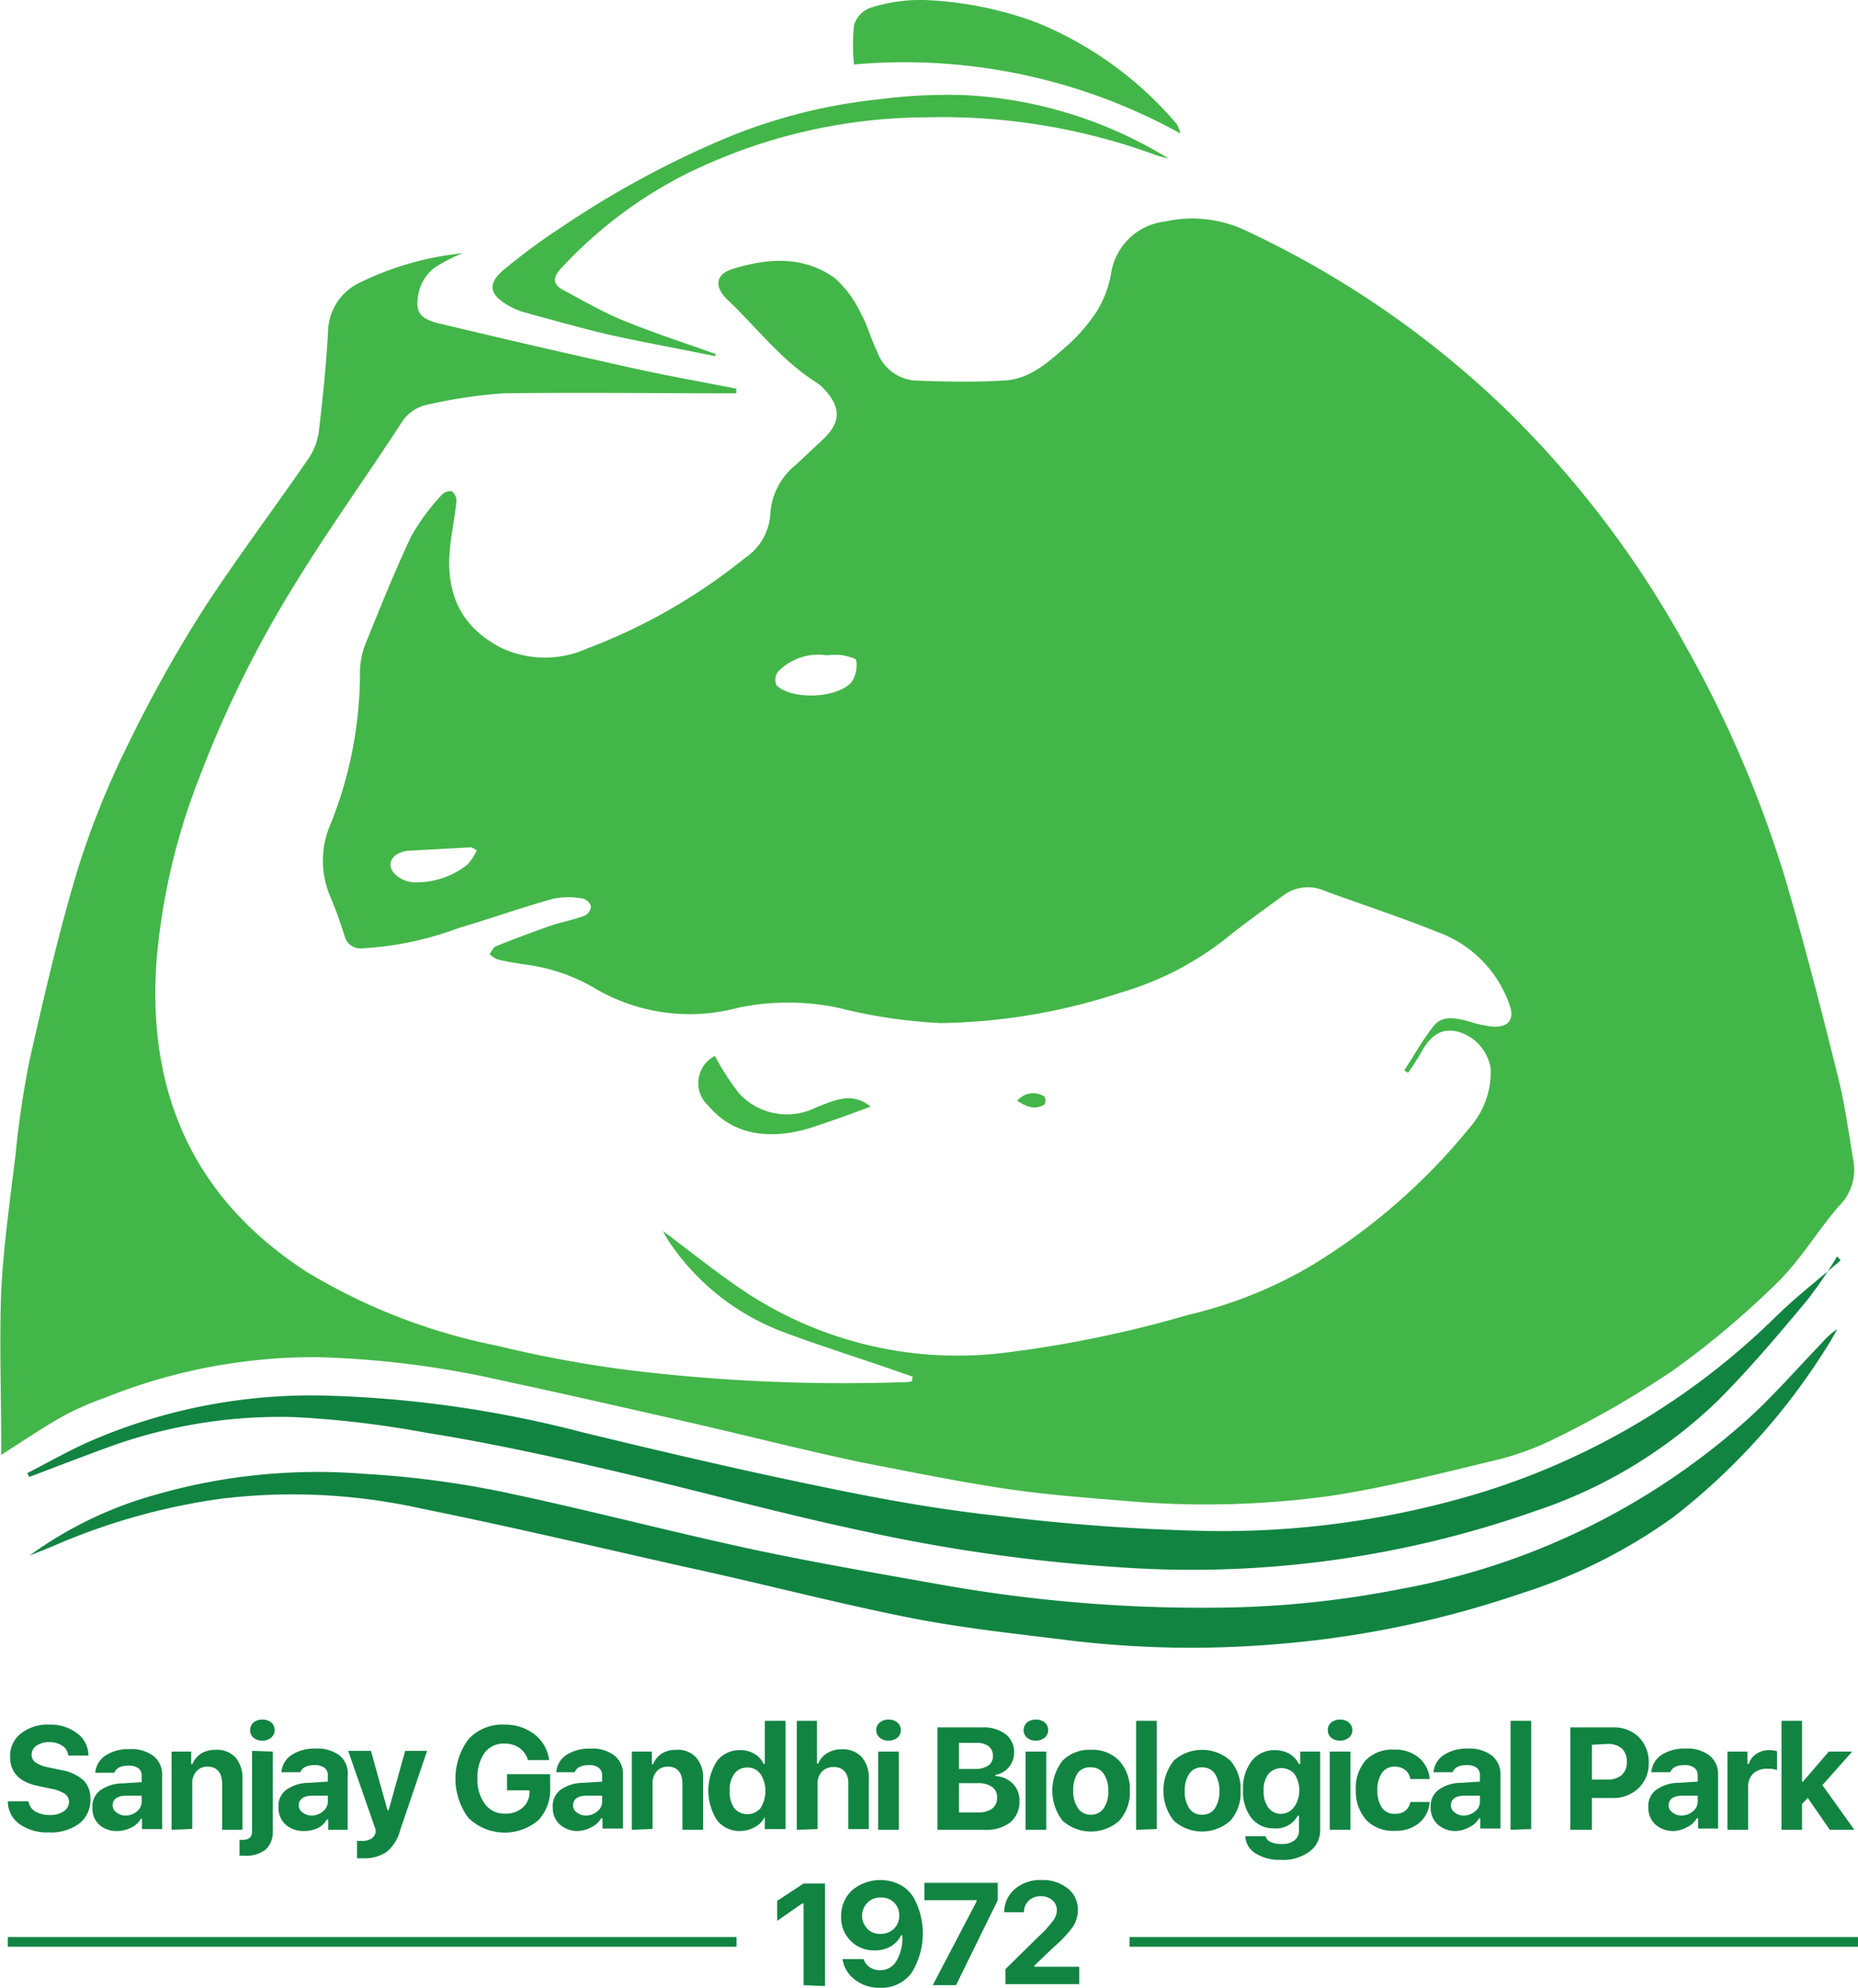 <svg xmlns="http://www.w3.org/2000/svg" viewBox="0 0 106.89 114.36"><defs><style>.cls-1{fill:#128442;}.cls-2{fill:#43b649;}</style></defs><g id="Layer_2" data-name="Layer 2"><g id="Layer_1-2" data-name="Layer 1"><path class="cls-1" d="M1.69,89.5A22.57,22.57,0,0,1,8.93,86a33.64,33.64,0,0,1,12-1.21,54.88,54.88,0,0,1,7.78,1c4.81,1,9.57,2.26,14.37,3.3,3.67.79,7.37,1.42,11.07,2.08a85.62,85.62,0,0,0,16.06,1.32,56.72,56.72,0,0,0,10.4-1.08,40.79,40.79,0,0,0,19.92-9.75c1.52-1.38,2.87-2.94,4.3-4.42a3.84,3.84,0,0,1,.87-.77c-.17.29-.32.58-.5.86a37.57,37.57,0,0,1-8.89,9.92,30.9,30.9,0,0,1-8.79,4.42A57.72,57.72,0,0,1,73.31,94.6a58.23,58.23,0,0,1-11.66-.21c-3.11-.39-6.24-.71-9.31-1.32-4.34-.86-8.63-2-13-2.94C34.33,89,29.28,87.81,24.2,86.78a34.2,34.2,0,0,0-11.46-.56A36.76,36.76,0,0,0,3.17,88.9C2.68,89.11,2.18,89.3,1.69,89.5Z" transform="translate(0 0)"/><path class="cls-1" d="M1.57,84.75c1.33-.68,2.64-1.44,4-2a32,32,0,0,1,13.12-2.46,65.5,65.5,0,0,1,14.81,2.11c4.54,1.1,9.09,2.17,13.67,3.11,3.3.69,6.63,1.3,10,1.67a119.24,119.24,0,0,0,12.37.9,51.18,51.18,0,0,0,15.53-2.17,41.6,41.6,0,0,0,17.06-10.13c1.18-1.16,2.5-2.18,3.76-3.27l-.2-.23A25.49,25.49,0,0,1,104,74.76c-1.66,2-3.31,3.94-5.11,5.76a27.65,27.65,0,0,1-10.59,6.42,59.44,59.44,0,0,1-24,3.22,97.57,97.57,0,0,1-14.75-2.1C44.56,87,39.56,85.6,34.5,84.44c-3.28-.76-6.59-1.47-9.91-2A58,58,0,0,0,17,81.53,28.81,28.81,0,0,0,6.2,83.27c-1.51.55-3,1.13-4.52,1.7Z" transform="translate(0 0)"/><path class="cls-2" d="M.07,83.7c0-.11,0-.34,0-.58,0-3-.11-5.91,0-8.85.13-2.61.51-5.21.82-7.81A54.62,54.62,0,0,1,1.7,61c.83-3.66,1.67-7.32,2.75-10.91a48.65,48.65,0,0,1,2.89-7.21,77.28,77.28,0,0,1,4.29-7.71c1.94-3,4.13-5.89,6.16-8.85a3.7,3.7,0,0,0,.57-1.66c.22-1.85.41-3.71.51-5.57a3.21,3.21,0,0,1,1.61-2.72,17.35,17.35,0,0,1,6.13-1.8,9,9,0,0,0-1.65.86,2.56,2.56,0,0,0-.85,1.3c-.28,1.19,0,1.6,1.16,1.88q5.51,1.32,11,2.54c2,.45,4.06.81,6.09,1.21v.27c-4.46,0-8.93-.06-13.4,0a27.68,27.68,0,0,0-4.31.64,2.31,2.31,0,0,0-1.6,1.12c-2,3.08-4.16,6.07-6.08,9.21a64.73,64.73,0,0,0-5.49,11.1A37.4,37.4,0,0,0,9,55.34c-.52,7.54,2.13,13.59,8.59,17.8a34,34,0,0,0,11,4.28,69.69,69.69,0,0,0,7.31,1.37,101.76,101.76,0,0,0,15.71.74c.28,0,.56,0,.84-.06l.06-.27L51,78.68c-2-.69-4-1.32-6-2.07a13.71,13.71,0,0,1-6.54-5.22,6.07,6.07,0,0,1-.31-.56c1.65,1.23,3.16,2.46,4.78,3.53A22.16,22.16,0,0,0,58,77.8a66.91,66.91,0,0,0,10.38-2.16,25.19,25.19,0,0,0,7-2.79,35.37,35.37,0,0,0,9.19-8,4.85,4.85,0,0,0,1.19-3.36,2.63,2.63,0,0,0-1.93-2.15c-.89-.19-1.51.19-2.06,1.19a13.43,13.43,0,0,1-.77,1.19l-.21-.14c.56-.86,1.06-1.77,1.7-2.57.51-.62,1.27-.44,2-.25a6.48,6.48,0,0,0,1.49.31c.83,0,1.14-.44.88-1.21a6.83,6.83,0,0,0-4.19-4.25c-2.13-.86-4.31-1.57-6.47-2.36a2.35,2.35,0,0,0-2.32.23c-1.17.86-2.36,1.7-3.49,2.62a17.8,17.8,0,0,1-5.9,3,34.53,34.53,0,0,1-10.35,1.76,29.93,29.93,0,0,1-5.91-.88,14.07,14.07,0,0,0-5.78,0,10.72,10.72,0,0,1-8.29-1.16,10.55,10.55,0,0,0-4.11-1.35c-.48-.09-1-.16-1.44-.28a1.53,1.53,0,0,1-.44-.29c.11-.16.2-.39.36-.46,1-.4,2-.78,3-1.13.68-.24,1.4-.38,2.09-.62a.68.68,0,0,0,.38-.53.64.64,0,0,0-.47-.46,4.33,4.33,0,0,0-1.68,0c-1.85.51-3.66,1.16-5.49,1.7a18.69,18.69,0,0,1-5.53,1.16.93.93,0,0,1-1-.7c-.25-.77-.51-1.54-.83-2.28a5.25,5.25,0,0,1,.06-4.27,23.49,23.49,0,0,0,1.65-8.61A4.43,4.43,0,0,1,21,37.11c.85-2.1,1.69-4.21,2.66-6.26a12.35,12.35,0,0,1,1.72-2.34.7.7,0,0,1,.61-.25.71.71,0,0,1,.27.59c-.09.83-.25,1.65-.35,2.48-.3,2.51.38,4.58,2.84,5.9a5.89,5.89,0,0,0,5,.09,32.91,32.91,0,0,0,9.11-5.22,3.27,3.27,0,0,0,1.46-2.6,3.93,3.93,0,0,1,1.49-2.78l1.48-1.39c1.1-1,1.13-1.9.07-3a2.64,2.64,0,0,0-.37-.31c-2-1.25-3.45-3.17-5.15-4.79-.76-.73-.68-1.44.29-1.75,2-.63,4.09-.79,5.91.53a6.4,6.4,0,0,1,1.5,2.05c.38.68.57,1.46.92,2.16a2.51,2.51,0,0,0,2.13,1.67c1.72.07,3.46.11,5.19,0,1.49-.07,2.56-1.09,3.61-2a9.85,9.85,0,0,0,1.72-2,6.17,6.17,0,0,0,.81-2.15,3.55,3.55,0,0,1,3.12-3,7.19,7.19,0,0,1,4.64.53A55.11,55.11,0,0,1,86.9,23.81,58.09,58.09,0,0,1,96.88,37a66.74,66.74,0,0,1,5.77,13.37c1.13,3.81,2.11,7.65,3.07,11.5.41,1.62.63,3.29.91,4.94a2.92,2.92,0,0,1-.83,2.57c-1.24,1.43-2.22,3.11-3.56,4.42a49.8,49.8,0,0,1-6.06,5.09,56,56,0,0,1-6.6,3.81,16.23,16.23,0,0,1-3.72,1.35c-3.07.74-6.14,1.52-9.25,2a52.45,52.45,0,0,1-11.75.31c-2.31-.19-4.63-.36-6.93-.7-2.82-.42-5.64-1-8.43-1.54-3.33-.71-6.63-1.55-9.94-2.31C36,81,32.5,80.2,29,79.45a54,54,0,0,0-10.75-1.37A32.19,32.19,0,0,0,6.1,80.39a18.29,18.29,0,0,0-2.32,1C2.53,82.08,1.33,82.9.07,83.7Zm47.49-46a3.23,3.23,0,0,0-2.81.95.8.8,0,0,0-.08.77c.88.88,3.59.76,4.35-.22A1.81,1.81,0,0,0,49.26,38c0-.13-.52-.25-.82-.31A4.88,4.88,0,0,0,47.56,37.7ZM27.43,48.91c-.21-.1-.28-.17-.35-.16l-3.53.19a1.76,1.76,0,0,0-.4.07c-.76.24-.92.89-.31,1.39a1.74,1.74,0,0,0,.95.36,4.75,4.75,0,0,0,3.08-1A2.87,2.87,0,0,0,27.43,48.91Z" transform="translate(0 0)"/><path class="cls-2" d="M41.15,20.49c-2-.41-4.07-.78-6.09-1.23-1.68-.39-3.34-.87-5-1.32a4.17,4.17,0,0,1-.81-.36c-1.13-.65-1.23-1.27-.21-2.11a36.45,36.45,0,0,1,3.26-2.4,55.24,55.24,0,0,1,9-4.93A31.41,31.41,0,0,1,50.6,5.71a30.37,30.37,0,0,1,4.85-.24A24.74,24.74,0,0,1,67.23,9.12c-.24-.06-.48-.11-.71-.19a35.69,35.69,0,0,0-13.2-2.18,31.42,31.42,0,0,0-13.93,3.3,25.3,25.3,0,0,0-7.13,5.41c-.47.52-.46.9.13,1.22,1.15.61,2.27,1.27,3.47,1.76,1.74.71,3.54,1.29,5.31,1.93Z" transform="translate(0 0)"/><path class="cls-2" d="M49.13,3.71a11.11,11.11,0,0,1,0-2.25,1.52,1.52,0,0,1,.91-1A9.4,9.4,0,0,1,53.17,0a20.93,20.93,0,0,1,6.48,1.3A20.93,20.93,0,0,1,67.7,7.14a2.59,2.59,0,0,1,.21.54A32.8,32.8,0,0,0,49.13,3.71Z" transform="translate(0 0)"/><path class="cls-2" d="M50.07,63.67c-1,.38-2.12.78-3.2,1.14-2.4.81-4.64.57-6.11-1.19a1.75,1.75,0,0,1,.37-2.87,14,14,0,0,0,1.42,2.19,3.75,3.75,0,0,0,4.41.77c1-.39,2-.9,3.06-.1C50.07,63.65,50.11,63.72,50.07,63.67Z" transform="translate(0 0)"/><path class="cls-2" d="M58.52,63.33a1.19,1.19,0,0,1,1.57-.24.49.49,0,0,1,0,.45C59.54,63.88,59.07,63.68,58.52,63.33Z" transform="translate(0 0)"/><path class="cls-1" d="M.45,103.63H1.64a.78.78,0,0,0,.38.58,1.59,1.59,0,0,0,.86.21,1.33,1.33,0,0,0,.78-.21.63.63,0,0,0,.31-.55.55.55,0,0,0-.24-.46,2.16,2.16,0,0,0-.78-.29l-.76-.16c-1.07-.22-1.61-.78-1.61-1.68a1.65,1.65,0,0,1,.62-1.34,2.49,2.49,0,0,1,1.64-.51,2.51,2.51,0,0,1,1.6.5A1.61,1.61,0,0,1,5.09,101H3.93a.78.78,0,0,0-.34-.56,1.27,1.27,0,0,0-.74-.21,1.23,1.23,0,0,0-.75.2.61.61,0,0,0-.28.53.53.53,0,0,0,.23.44,2,2,0,0,0,.74.28l.71.15a2.58,2.58,0,0,1,1.3.59,1.46,1.46,0,0,1,.4,1.09,1.69,1.69,0,0,1-.64,1.4,2.72,2.72,0,0,1-1.75.51,2.73,2.73,0,0,1-1.69-.48A1.62,1.62,0,0,1,.45,103.63Z" transform="translate(0 0)"/><path class="cls-1" d="M6.79,105.34A1.51,1.51,0,0,1,5.73,105a1.25,1.25,0,0,1-.41-1,1.14,1.14,0,0,1,.45-1,2.22,2.22,0,0,1,1.29-.4l1.09-.07v-.36a.52.52,0,0,0-.19-.44.92.92,0,0,0-.57-.15c-.44,0-.71.14-.81.41H5.48a1.32,1.32,0,0,1,.6-1,2.4,2.4,0,0,1,1.38-.36,2.12,2.12,0,0,1,1.38.4,1.38,1.38,0,0,1,.49,1.13v3.07H8.17v-.59H8.1a1.23,1.23,0,0,1-.52.49A1.83,1.83,0,0,1,6.79,105.34Zm.39-.89a1,1,0,0,0,.7-.24.71.71,0,0,0,.27-.57v-.33l-.91,0c-.5,0-.76.22-.76.55a.46.46,0,0,0,.2.39A.78.78,0,0,0,7.18,104.45Z" transform="translate(0 0)"/><path class="cls-1" d="M9.87,105.27v-4.5H11v.72h.07a1.37,1.37,0,0,1,.5-.61,1.59,1.59,0,0,1,.84-.21,1.44,1.44,0,0,1,1.14.44,1.82,1.82,0,0,1,.4,1.25v2.91H12.78v-2.63c0-.63-.28-1-.83-1a.8.8,0,0,0-.65.27,1,1,0,0,0-.24.71v2.6Z" transform="translate(0 0)"/><path class="cls-1" d="M15.69,100.77v4.64a1.33,1.33,0,0,1-.41,1,1.78,1.78,0,0,1-1.19.35l-.31,0v-.91h.15a.66.66,0,0,0,.44-.12.5.5,0,0,0,.13-.39v-4.61Zm-.59-.63a.77.77,0,0,1-.52-.17.57.57,0,0,1-.19-.43.58.58,0,0,1,.19-.44.77.77,0,0,1,.52-.17.77.77,0,0,1,.51.17.58.58,0,0,1,.19.44.55.55,0,0,1-.2.43A.74.74,0,0,1,15.1,100.14Z" transform="translate(0 0)"/><path class="cls-1" d="M17.5,105.34a1.53,1.53,0,0,1-1.07-.37,1.28,1.28,0,0,1-.41-1,1.14,1.14,0,0,1,.45-1,2.23,2.23,0,0,1,1.3-.4l1.09-.07v-.36a.53.53,0,0,0-.2-.44.91.91,0,0,0-.56-.15c-.44,0-.72.14-.82.41H16.19a1.31,1.31,0,0,1,.59-1,2.42,2.42,0,0,1,1.38-.36,2.08,2.08,0,0,1,1.38.4A1.35,1.35,0,0,1,20,102.2v3.07H18.88v-.59H18.8a1.18,1.18,0,0,1-.52.49A1.79,1.79,0,0,1,17.5,105.34Zm.39-.89a1,1,0,0,0,.69-.24.72.72,0,0,0,.28-.57v-.33l-.91,0c-.51,0-.76.22-.76.55a.45.45,0,0,0,.19.39A.81.81,0,0,0,17.89,104.45Z" transform="translate(0 0)"/><path class="cls-1" d="M21,106.91h-.46v-1h.27a1,1,0,0,0,.54-.12.61.61,0,0,0,.26-.37l0-.16-1.58-4.53h1.31l.95,3.41h.07l.95-3.41h1.26l-1.55,4.57a2.41,2.41,0,0,1-.75,1.22A2.17,2.17,0,0,1,21,106.91Z" transform="translate(0 0)"/><path class="cls-1" d="M31.65,102.87a2.54,2.54,0,0,1-.7,1.87,3,3,0,0,1-4-.15,3.8,3.8,0,0,1,0-4.53A2.63,2.63,0,0,1,29,99.22a2.76,2.76,0,0,1,1.75.56,2.21,2.21,0,0,1,.84,1.48H30.37a1.28,1.28,0,0,0-.49-.7,1.46,1.46,0,0,0-.87-.25,1.35,1.35,0,0,0-1.13.53,2.4,2.4,0,0,0-.41,1.47,2.31,2.31,0,0,0,.43,1.48,1.37,1.37,0,0,0,1.15.55,1.44,1.44,0,0,0,1-.33,1.16,1.16,0,0,0,.41-.86V103H29.17v-.93h2.48Z" transform="translate(0 0)"/><path class="cls-1" d="M33.28,105.34a1.53,1.53,0,0,1-1.07-.37,1.28,1.28,0,0,1-.41-1,1.14,1.14,0,0,1,.45-1,2.25,2.25,0,0,1,1.3-.4l1.09-.07v-.36a.53.53,0,0,0-.2-.44.91.91,0,0,0-.56-.15c-.44,0-.71.14-.82.41H32a1.31,1.31,0,0,1,.59-1,2.44,2.44,0,0,1,1.38-.36,2.08,2.08,0,0,1,1.38.4,1.35,1.35,0,0,1,.49,1.13v3.07H34.66v-.59h-.08a1.18,1.18,0,0,1-.52.49A1.79,1.79,0,0,1,33.28,105.34Zm.39-.89a1,1,0,0,0,.69-.24.69.69,0,0,0,.28-.57v-.33l-.91,0c-.51,0-.76.22-.76.55a.45.45,0,0,0,.19.39A.81.81,0,0,0,33.67,104.45Z" transform="translate(0 0)"/><path class="cls-1" d="M36.35,105.27v-4.5H37.5v.72h.08a1.25,1.25,0,0,1,.5-.61,1.55,1.55,0,0,1,.83-.21,1.42,1.42,0,0,1,1.14.44,1.77,1.77,0,0,1,.4,1.25v2.91H39.26v-2.63c0-.63-.27-1-.83-1a.83.83,0,0,0-.65.27,1,1,0,0,0-.24.71v2.6Z" transform="translate(0 0)"/><path class="cls-1" d="M42.59,105.34a1.62,1.62,0,0,1-1.34-.62,3.16,3.16,0,0,1,0-3.41,1.62,1.62,0,0,1,1.34-.62,1.55,1.55,0,0,1,.81.21,1.29,1.29,0,0,1,.53.58H44V99h1.19v6.23H44v-.7H44a1.31,1.31,0,0,1-.55.57A1.73,1.73,0,0,1,42.59,105.34Zm1.15-3.29a.88.88,0,0,0-.75-.36.9.9,0,0,0-.74.35,1.58,1.58,0,0,0-.27,1,1.61,1.61,0,0,0,.27,1,1,1,0,0,0,1.49,0,1.84,1.84,0,0,0,0-2Z" transform="translate(0 0)"/><path class="cls-1" d="M45.84,105.27V99H47v2.46h.07a1.27,1.27,0,0,1,.52-.6,1.5,1.5,0,0,1,.84-.22,1.48,1.48,0,0,1,1.14.44,1.78,1.78,0,0,1,.41,1.25v2.9H48.8v-2.62a1,1,0,0,0-.21-.7.8.8,0,0,0-.62-.25.89.89,0,0,0-.69.27,1,1,0,0,0-.25.72v2.58Z" transform="translate(0 0)"/><path class="cls-1" d="M51.12,100.14a.75.75,0,0,1-.51-.17.55.55,0,0,1-.2-.43.56.56,0,0,1,.2-.44.75.75,0,0,1,.51-.17.77.77,0,0,1,.51.17.55.55,0,0,1,.19.44.54.54,0,0,1-.19.43A.77.77,0,0,1,51.12,100.14Zm-.6,5.13v-4.5h1.19v4.5Z" transform="translate(0 0)"/><path class="cls-1" d="M56.58,105.27H53.93V99.38h2.58a2.08,2.08,0,0,1,1.34.39,1.29,1.29,0,0,1,.49,1.08,1.29,1.29,0,0,1-1.07,1.26v.07a1.49,1.49,0,0,1,1,.44,1.35,1.35,0,0,1,.38,1,1.53,1.53,0,0,1-.55,1.24A2.27,2.27,0,0,1,56.58,105.27Zm-1.41-5v1.5h.92a1.29,1.29,0,0,0,.77-.2.63.63,0,0,0,.26-.55.66.66,0,0,0-.24-.55,1.06,1.06,0,0,0-.68-.2Zm0,4h1.1a1.28,1.28,0,0,0,.81-.22.75.75,0,0,0,.28-.63.7.7,0,0,0-.29-.62,1.39,1.39,0,0,0-.83-.21H55.17Z" transform="translate(0 0)"/><path class="cls-1" d="M59.59,100.14a.77.77,0,0,1-.51-.17.57.57,0,0,1-.19-.43.58.58,0,0,1,.19-.44.77.77,0,0,1,.51-.17.77.77,0,0,1,.52.17.58.58,0,0,1,.19.44.55.55,0,0,1-.2.43A.77.77,0,0,1,59.59,100.14ZM59,105.27v-4.5h1.19v4.5Z" transform="translate(0 0)"/><path class="cls-1" d="M64.39,104.75a2.45,2.45,0,0,1-3.26,0,2.83,2.83,0,0,1,0-3.46,2.17,2.17,0,0,1,1.63-.62,2.13,2.13,0,0,1,1.62.62A2.41,2.41,0,0,1,65,103,2.45,2.45,0,0,1,64.39,104.75Zm-1.63-.35a.85.85,0,0,0,.73-.36,1.67,1.67,0,0,0,.27-1,1.69,1.69,0,0,0-.27-1,.85.85,0,0,0-.73-.36A.87.87,0,0,0,62,102a1.77,1.77,0,0,0-.26,1,1.75,1.75,0,0,0,.26,1A.85.85,0,0,0,62.76,104.4Z" transform="translate(0 0)"/><path class="cls-1" d="M65.36,105.27V99h1.19v6.23Z" transform="translate(0 0)"/><path class="cls-1" d="M70.78,104.75a2.44,2.44,0,0,1-3.25,0,2.79,2.79,0,0,1,0-3.46,2.44,2.44,0,0,1,3.25,0,2.45,2.45,0,0,1,.59,1.73A2.41,2.41,0,0,1,70.78,104.75Zm-1.63-.35a.85.85,0,0,0,.74-.36,1.75,1.75,0,0,0,.26-1,1.77,1.77,0,0,0-.26-1,.87.87,0,0,0-.74-.36.85.85,0,0,0-.73.36,1.69,1.69,0,0,0-.26,1,1.67,1.67,0,0,0,.26,1A.84.84,0,0,0,69.15,104.4Z" transform="translate(0 0)"/><path class="cls-1" d="M73.7,107a2.64,2.64,0,0,1-1.45-.36,1.23,1.23,0,0,1-.61-1h1.17a.49.49,0,0,0,.29.33,1.4,1.4,0,0,0,.62.12,1.19,1.19,0,0,0,.75-.21.72.72,0,0,0,.26-.59v-.83h-.07a1.42,1.42,0,0,1-1.36.73A1.61,1.61,0,0,1,72,104.6a2.47,2.47,0,0,1-.49-1.62,2.6,2.6,0,0,1,.5-1.67,1.64,1.64,0,0,1,1.35-.62,1.61,1.61,0,0,1,.82.21,1.42,1.42,0,0,1,.55.59h.07v-.72h1.15v4.49a1.5,1.5,0,0,1-.6,1.25A2.52,2.52,0,0,1,73.7,107Zm.77-3.06a1.72,1.72,0,0,0,0-1.88,1,1,0,0,0-1.5,0,1.51,1.51,0,0,0-.27,1,1.48,1.48,0,0,0,.27.94.89.89,0,0,0,.75.35A.9.9,0,0,0,74.47,103.92Z" transform="translate(0 0)"/><path class="cls-1" d="M77.09,100.14a.77.77,0,0,1-.51-.17.54.54,0,0,1-.19-.43.55.55,0,0,1,.19-.44.77.77,0,0,1,.51-.17.73.73,0,0,1,.51.17.56.56,0,0,1,.2.44.55.55,0,0,1-.2.43A.77.77,0,0,1,77.09,100.14Zm-.59,5.13v-4.5h1.19v4.5Z" transform="translate(0 0)"/><path class="cls-1" d="M82.25,102.35H81.14a.83.83,0,0,0-.3-.52.94.94,0,0,0-.6-.19.85.85,0,0,0-.74.36,1.69,1.69,0,0,0-.26,1,1.76,1.76,0,0,0,.26,1,.87.87,0,0,0,.74.35.93.93,0,0,0,.6-.17.88.88,0,0,0,.3-.51h1.11a1.72,1.72,0,0,1-.61,1.21,2.08,2.08,0,0,1-1.4.45,2.13,2.13,0,0,1-1.63-.61A2.49,2.49,0,0,1,78,103a2.42,2.42,0,0,1,.57-1.73,2.12,2.12,0,0,1,1.63-.61,2.09,2.09,0,0,1,1.41.45A1.77,1.77,0,0,1,82.25,102.35Z" transform="translate(0 0)"/><path class="cls-1" d="M83.78,105.34a1.51,1.51,0,0,1-1.06-.37,1.25,1.25,0,0,1-.41-1,1.14,1.14,0,0,1,.45-1,2.22,2.22,0,0,1,1.29-.4l1.09-.07v-.36a.52.52,0,0,0-.19-.44.92.92,0,0,0-.57-.15c-.44,0-.71.14-.81.41h-1.1a1.32,1.32,0,0,1,.6-1,2.4,2.4,0,0,1,1.38-.36,2.12,2.12,0,0,1,1.38.4,1.38,1.38,0,0,1,.49,1.13v3.07H85.16v-.59h-.07a1.23,1.23,0,0,1-.52.49A1.83,1.83,0,0,1,83.78,105.34Zm.39-.89a1,1,0,0,0,.69-.24.69.69,0,0,0,.28-.57v-.33l-.91,0c-.51,0-.76.22-.76.55a.46.46,0,0,0,.2.39A.76.76,0,0,0,84.17,104.45Z" transform="translate(0 0)"/><path class="cls-1" d="M86.9,105.27V99h1.19v6.23Z" transform="translate(0 0)"/><path class="cls-1" d="M90.34,99.38H92.8a2,2,0,0,1,1.48.56,2,2,0,0,1,.57,1.47,1.94,1.94,0,0,1-.59,1.47,2.08,2.08,0,0,1-1.52.56H91.58v1.83H90.34Zm1.24,1v2h.89a1.23,1.23,0,0,0,.83-.26,1,1,0,0,0,.29-.76,1,1,0,0,0-.29-.77,1.2,1.2,0,0,0-.82-.26Z" transform="translate(0 0)"/><path class="cls-1" d="M96.31,105.34a1.53,1.53,0,0,1-1.07-.37,1.28,1.28,0,0,1-.41-1,1.14,1.14,0,0,1,.45-1,2.23,2.23,0,0,1,1.3-.4l1.09-.07v-.36a.53.53,0,0,0-.2-.44.91.91,0,0,0-.56-.15c-.44,0-.72.14-.82.41H95a1.31,1.31,0,0,1,.59-1,2.42,2.42,0,0,1,1.38-.36,2.08,2.08,0,0,1,1.38.4,1.35,1.35,0,0,1,.49,1.13v3.07H97.69v-.59h-.08a1.18,1.18,0,0,1-.52.49A1.79,1.79,0,0,1,96.31,105.34Zm.39-.89a1,1,0,0,0,.69-.24.72.72,0,0,0,.28-.57v-.33l-.91,0c-.51,0-.76.22-.76.55a.45.45,0,0,0,.19.39A.81.81,0,0,0,96.7,104.45Z" transform="translate(0 0)"/><path class="cls-1" d="M99.38,105.27v-4.5h1.15v.71h.08a1,1,0,0,1,.41-.56,1.25,1.25,0,0,1,.74-.23,1.41,1.41,0,0,1,.47.06v1.08a1.62,1.62,0,0,0-.56-.07,1.16,1.16,0,0,0-.8.27,1,1,0,0,0-.3.75v2.49Z" transform="translate(0 0)"/><path class="cls-1" d="M103.7,102.53l1.51-1.76h1.35l-1.72,1.93,1.84,2.57h-1.41L104,103.44l-.33.34v1.49h-1.18V99h1.18v3.49Z" transform="translate(0 0)"/><path class="cls-1" d="M46.23,114.21v-4.7h-.08l-1.44,1v-1.15l1.52-1h1.23v5.9Z" transform="translate(0 0)"/><path class="cls-1" d="M50.63,114.36a2.28,2.28,0,0,1-1.44-.46,1.8,1.8,0,0,1-.72-1.19h1.22a.79.79,0,0,0,.34.46,1,1,0,0,0,.6.18,1.07,1.07,0,0,0,.95-.55,2.61,2.61,0,0,0,.33-1.46h-.07a1.49,1.49,0,0,1-.6.64,1.81,1.81,0,0,1-.91.23,1.88,1.88,0,0,1-1.94-1.95,2,2,0,0,1,.63-1.51,2.53,2.53,0,0,1,2.76-.32,2,2,0,0,1,.81.79,4.3,4.3,0,0,1-.16,4.3A2.15,2.15,0,0,1,50.63,114.36Zm-.74-3.4a1,1,0,0,0,.76.3,1.08,1.08,0,0,0,.77-.29,1,1,0,0,0,.31-.74,1,1,0,0,0-1.07-1.06,1,1,0,0,0-.76.3,1.06,1.06,0,0,0,0,1.49Z" transform="translate(0 0)"/><path class="cls-1" d="M53.66,114.21l2.52-4.81v-.08h-3v-1h4.22v1L55,114.21Z" transform="translate(0 0)"/><path class="cls-1" d="M57.77,110.08a1.78,1.78,0,0,1,.6-1.39,2.24,2.24,0,0,1,1.55-.53,2.27,2.27,0,0,1,1.5.48,1.53,1.53,0,0,1,.59,1.24,1.73,1.73,0,0,1-.31,1A6.63,6.63,0,0,1,60.64,112l-1.13,1.08v.07h2.58v1H57.84v-.86l1.92-1.89a6.17,6.17,0,0,0,.83-.91,1,1,0,0,0,.21-.59.74.74,0,0,0-.26-.58,1,1,0,0,0-.66-.23,1,1,0,0,0-.7.26.87.87,0,0,0-.27.66v0H57.77Z" transform="translate(0 0)"/><rect class="cls-1" x="0.45" y="111.44" width="41.92" height="0.56"/><rect class="cls-1" x="64.98" y="111.44" width="41.92" height="0.56"/></g></g></svg>